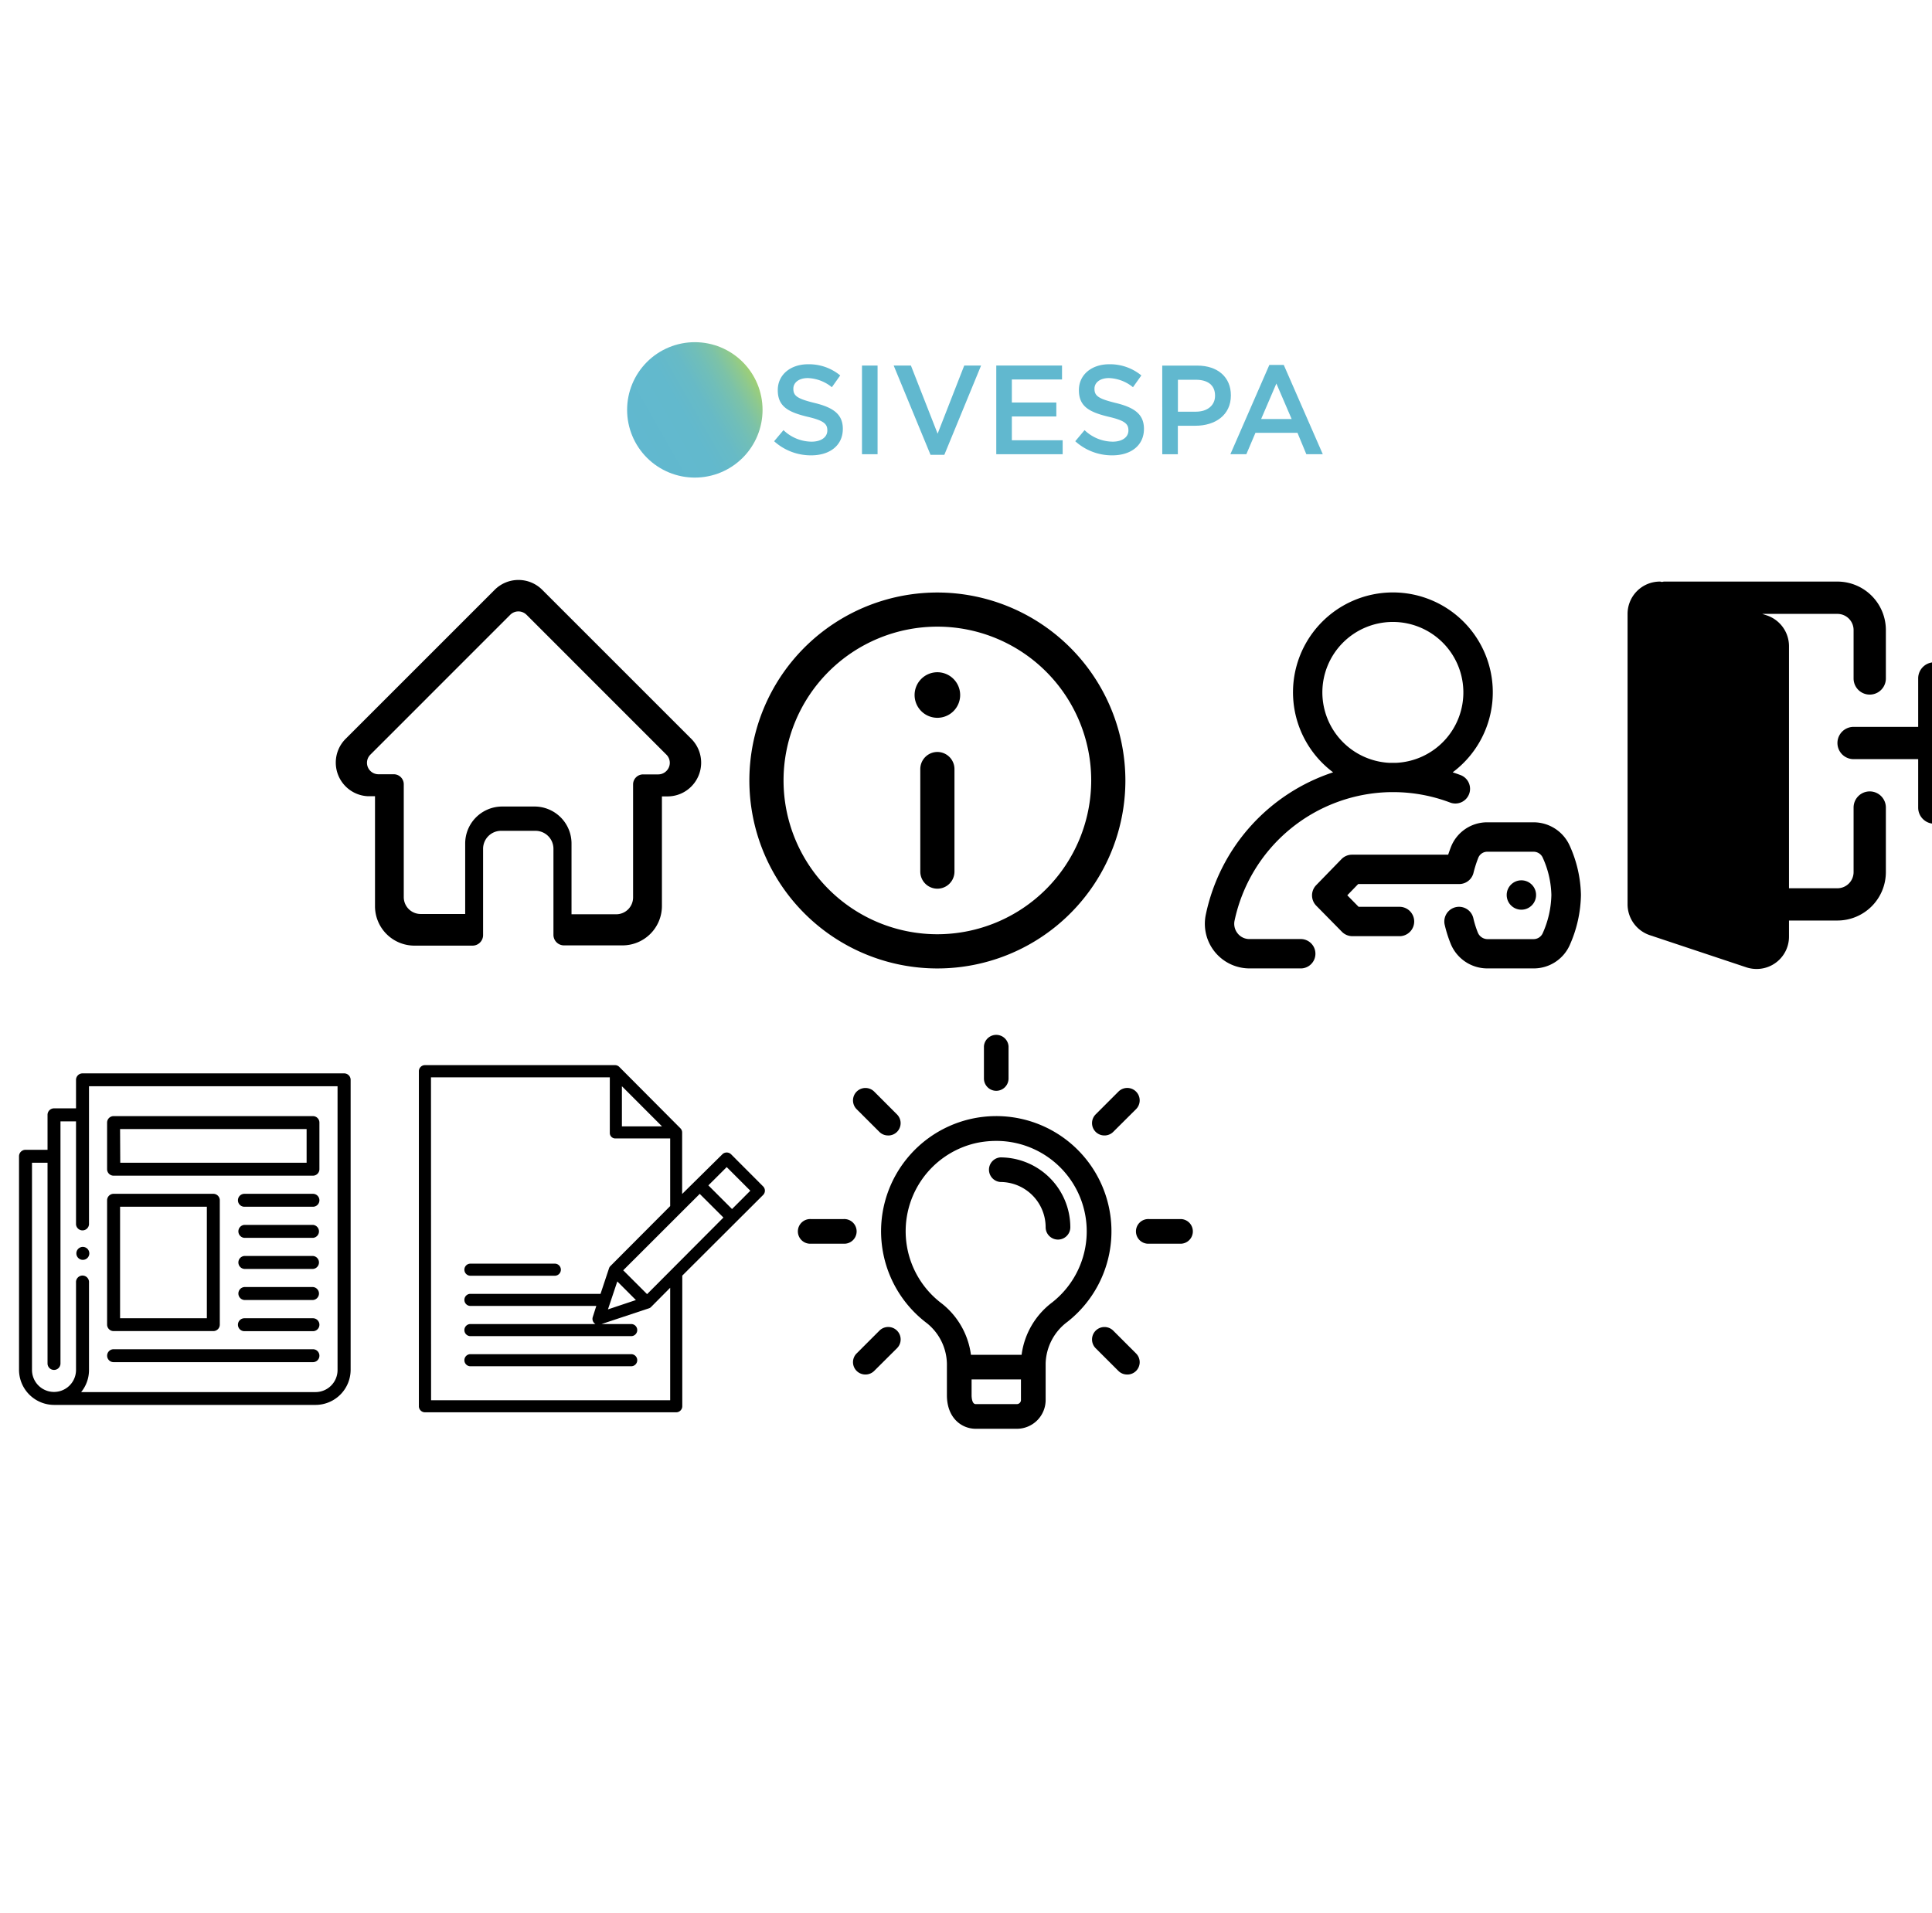 <svg id="Capa_1" data-name="Capa 1" xmlns="http://www.w3.org/2000/svg" xmlns:xlink="http://www.w3.org/1999/xlink" viewBox="0 0 549.46 544.15"><defs><style>.cls-1{fill:none;}.cls-2{fill:#61b8cf;}.cls-3{clip-path:url(#clip-path);}.cls-4{fill:url(#Degradado_sin_nombre);}</style><clipPath id="clip-path"><path class="cls-1" d="M178.35,116.6a19.26,19.26,0,1,0,19.26-19.26,19.25,19.25,0,0,0-19.26,19.26"/></clipPath><linearGradient id="Degradado_sin_nombre" x1="0.25" y1="544.69" x2="0.45" y2="544.69" gradientTransform="matrix(192.78, 0, 0, -192.78, 129.44, 105122.96)" gradientUnits="userSpaceOnUse"><stop offset="0" stop-color="#61b8cf"/><stop offset="0.41" stop-color="#62b9cd"/><stop offset="0.59" stop-color="#67bac6"/><stop offset="0.72" stop-color="#70beb9"/><stop offset="0.83" stop-color="#7cc2a8"/><stop offset="0.92" stop-color="#8cc891"/><stop offset="1" stop-color="#9ecf76"/></linearGradient></defs><title>Mesa de trabajo 1</title><path class="cls-2" d="M220.15,125.53l2.67-3.17a11.66,11.66,0,0,0,8,3.28c2.74,0,4.47-1.3,4.47-3.17v-.07c0-1.81-1-2.78-5.7-3.86-5.36-1.3-8.39-2.88-8.39-7.53v-.07c0-4.32,3.6-7.32,8.61-7.32a13.94,13.94,0,0,1,9.15,3.18l-2.38,3.35a11.42,11.42,0,0,0-6.84-2.6c-2.6,0-4.11,1.33-4.11,3v.07c0,2,1.15,2.81,6,4,5.33,1.29,8.07,3.2,8.07,7.38V122c0,4.72-3.71,7.53-9,7.53a15.57,15.57,0,0,1-10.52-4"/><rect class="cls-2" x="245.15" y="103.99" width="4.43" height="25.22"/><polygon class="cls-2" points="254.16 103.98 259.06 103.98 266.66 123.37 274.23 103.98 279.02 103.98 268.57 129.38 264.64 129.38 254.16 103.98"/><polygon class="cls-2" points="283.34 103.98 302.04 103.98 302.04 107.95 287.77 107.95 287.77 114.5 300.42 114.5 300.42 118.47 287.77 118.47 287.77 125.24 302.22 125.24 302.22 129.21 283.34 129.21 283.34 103.98"/><path class="cls-2" d="M305.79,125.53l2.66-3.17a11.7,11.7,0,0,0,8,3.28c2.74,0,4.47-1.3,4.47-3.17v-.07c0-1.81-1-2.78-5.69-3.86-5.37-1.3-8.39-2.88-8.39-7.53v-.07c0-4.32,3.6-7.32,8.61-7.32a14,14,0,0,1,9.15,3.18l-2.38,3.35a11.42,11.42,0,0,0-6.85-2.6c-2.59,0-4.1,1.33-4.1,3v.07c0,2,1.15,2.81,6,4,5.34,1.29,8.07,3.2,8.07,7.38V122c0,4.72-3.71,7.53-9,7.53a15.53,15.53,0,0,1-10.52-4"/><path class="cls-2" d="M330.54,104h9.94c5.91,0,9.58,3.35,9.58,8.43v.07c0,5.65-4.53,8.61-10.08,8.61h-5v8.11h-4.43Zm9.58,13.11c3.35,0,5.44-1.87,5.44-4.5v-.08c0-3-2.12-4.5-5.44-4.5H335v9.08Z"/><path class="cls-2" d="M361,103.81h4.1l11.1,25.4h-4.68L369,123.12H357.05l-2.59,6.09h-4.54Zm6.34,15.38L363,109.1l-4.33,10.09Z"/><g class="cls-3"><rect class="cls-4" x="171.31" y="90.29" width="52.6" height="52.6" transform="translate(-31.82 114.42) rotate(-30)"/></g><path d="M196.64,210.21h0l-42.42-42.42a9.56,9.56,0,0,0-13.54,0l-42.4,42.4,0,0a9.57,9.57,0,0,0,6.37,16.31h2v31.22A11.22,11.22,0,0,0,117.79,269h16.6a3,3,0,0,0,3-3V241.45a5.12,5.12,0,0,1,5.11-5.11h9.79a5.11,5.11,0,0,1,5.11,5.11v24.48a3,3,0,0,0,3.05,3h16.6a11.21,11.21,0,0,0,11.2-11.2V226.55h1.57a9.5,9.5,0,0,0,6.77-2.8A9.6,9.6,0,0,0,196.64,210.21Zm-7.09,9.08a3.25,3.25,0,0,1-2.31,1h-4.33a2.85,2.85,0,0,0-2.86,2.85v32.15a4.8,4.8,0,0,1-4.8,4.79H162.54v-20.1A10.52,10.52,0,0,0,152,229.43h-9.18a10.52,10.52,0,0,0-10.52,10.51V260H119.62a4.8,4.8,0,0,1-4.79-4.79V223.1a2.85,2.85,0,0,0-2.86-2.85h-4.39a3.26,3.26,0,0,1-2.25-5.57h0l39.79-39.8a3.28,3.28,0,0,1,4.62,0l39.78,39.79,0,0A3.27,3.27,0,0,1,189.55,219.29Z"/><path d="M266.59,168.55A53.47,53.47,0,1,0,320.06,222,53.53,53.53,0,0,0,266.59,168.55Zm0,97.21A43.75,43.75,0,1,1,310.34,222,43.8,43.8,0,0,1,266.59,265.76Z"/><path d="M266.59,191.23a6.48,6.48,0,1,0,6.48,6.48A6.49,6.49,0,0,0,266.59,191.23Z"/><path d="M266.59,213.91a4.87,4.87,0,0,0-4.86,4.87v29.16a4.86,4.86,0,0,0,9.72,0V218.78A4.87,4.87,0,0,0,266.59,213.91Z"/><path d="M370.13,267.13H355.34a4.23,4.23,0,0,1-3.34-1.59,4.35,4.35,0,0,1-.89-3.66,46.15,46.15,0,0,1,43.95-36.54l1.07,0c.36,0,.72,0,1.07,0a45.89,45.89,0,0,1,15.09,2.91,4.18,4.18,0,1,0,2.94-7.82c-.7-.26-1.39-.5-2.09-.73a28.41,28.41,0,1,0-34,0,54.31,54.31,0,0,0-36.21,40.48,12.7,12.7,0,0,0,12.41,15.3h14.79a4.18,4.18,0,0,0,0-8.35ZM376.08,197a20.05,20.05,0,1,1,21,20h-2A20.08,20.08,0,0,1,376.08,197Z"/><path d="M446.4,240.52a11.26,11.26,0,0,0-10.27-6.6H423.07A11.06,11.06,0,0,0,412.62,241c-.22.57-.48,1.29-.76,2.13H384.51a4.19,4.19,0,0,0-3,1.27l-7.18,7.39a4.18,4.18,0,0,0,0,5.84l7.31,7.43a4.18,4.18,0,0,0,3,1.25h13.58a4.18,4.18,0,0,0,0-8.35H386.39l-3.22-3.28,3.1-3.2H415a4.18,4.18,0,0,0,4.06-3.18,33.4,33.4,0,0,1,1.37-4.3,2.75,2.75,0,0,1,2.66-1.71h13a2.85,2.85,0,0,1,2.65,1.66,27,27,0,0,1,2.47,10.65,27.86,27.86,0,0,1-2.45,10.84,2.85,2.85,0,0,1-2.62,1.71H423a3,3,0,0,1-2.7-1.85,27.55,27.55,0,0,1-1.29-4.14,4.18,4.18,0,0,0-8.13,1.95,36.21,36.21,0,0,0,1.7,5.37,11.25,11.25,0,0,0,10.41,7h13.21a11.2,11.2,0,0,0,10.27-6.72,36.28,36.28,0,0,0,3.15-14.2A35.52,35.52,0,0,0,446.4,240.52Z"/><circle cx="432.68" cy="254.6" r="4.18"/><path d="M531.75,225.13a4.59,4.59,0,0,0-4.59,4.59v18.37a4.6,4.6,0,0,1-4.59,4.59H508.79V183.81a9.24,9.24,0,0,0-6.25-8.73l-1.36-.45h21.39a4.6,4.6,0,0,1,4.59,4.59V193a4.59,4.59,0,0,0,9.18,0V179.22a13.79,13.79,0,0,0-13.77-13.78H473.21a4.26,4.26,0,0,0-.49.1c-.22,0-.43-.1-.66-.1a9.19,9.19,0,0,0-9.18,9.19v82.64a9.26,9.26,0,0,0,6.25,8.73l27.64,9.21a9.4,9.4,0,0,0,2.84.43,9.19,9.19,0,0,0,9.18-9.19v-4.59h13.78a13.79,13.79,0,0,0,13.77-13.77V229.72A4.59,4.59,0,0,0,531.75,225.13Z"/><path d="M571.73,208.11l-18.37-18.36a4.58,4.58,0,0,0-7.83,3.24v13.78H527.16a4.59,4.59,0,1,0,0,9.18h18.37v13.77a4.58,4.58,0,0,0,7.83,3.25l18.37-18.37A4.59,4.59,0,0,0,571.73,208.11Z"/><g id="_Grupo_" data-name="&lt;Grupo&gt;"><g id="_Grupo_2" data-name="&lt;Grupo&gt;"><path id="_Trazado_compuesto_" data-name="&lt;Trazado compuesto&gt;" d="M97.88,305.34H23.47a1.85,1.85,0,0,0-1.85,1.84v8.11H15.36a1.84,1.84,0,0,0-1.84,1.84v9.95H7.26a1.84,1.84,0,0,0-1.85,1.84V389.7a10,10,0,0,0,10,9.95H89.78a10,10,0,0,0,9.94-9.95V307.18A1.84,1.84,0,0,0,97.88,305.34ZM96,389.7A6.27,6.27,0,0,1,89.78,396H23.08a9.9,9.9,0,0,0,2.23-6.26V364.84a1.85,1.85,0,1,0-3.69,0V389.7a6.26,6.26,0,0,1-12.52,0V330.76h4.42v57.1a1.84,1.84,0,0,0,3.68,0V319h4.42v29.29a1.85,1.85,0,0,0,3.69,0V309H96Z"/><path id="_Trazado_compuesto_2" data-name="&lt;Trazado compuesto&gt;" d="M32.31,334.44H89a1.84,1.84,0,0,0,1.84-1.84V319.34A1.84,1.84,0,0,0,89,317.5H32.31a1.84,1.84,0,0,0-1.85,1.84V332.6A1.84,1.84,0,0,0,32.31,334.44Zm1.84-13.26H87.2v9.58h-53Z"/><path id="_Trazado_compuesto_3" data-name="&lt;Trazado compuesto&gt;" d="M32.31,378.65H60.67a1.84,1.84,0,0,0,1.84-1.84V341.44a1.84,1.84,0,0,0-1.84-1.84H32.31a1.85,1.85,0,0,0-1.85,1.84v35.37A1.85,1.85,0,0,0,32.31,378.65Zm1.84-35.37H58.83V375H34.15Z"/><path id="_Trazado_" data-name="&lt;Trazado&gt;" d="M89,339.6H69.51a1.84,1.84,0,0,0,0,3.68H89a1.84,1.84,0,1,0,0-3.68Z"/><path id="_Trazado_2" data-name="&lt;Trazado&gt;" d="M89,348.44H69.51a1.85,1.85,0,0,0,0,3.69H89a1.85,1.85,0,0,0,0-3.69Z"/><path id="_Trazado_3" data-name="&lt;Trazado&gt;" d="M89,357.28H69.51a1.85,1.85,0,0,0,0,3.69H89a1.85,1.85,0,0,0,0-3.69Z"/><path id="_Trazado_4" data-name="&lt;Trazado&gt;" d="M89,366.12H69.51a1.85,1.85,0,0,0,0,3.69H89a1.85,1.85,0,0,0,0-3.69Z"/><path id="_Trazado_5" data-name="&lt;Trazado&gt;" d="M89,375H69.51a1.84,1.84,0,0,0,0,3.68H89A1.84,1.84,0,1,0,89,375Z"/><path id="_Trazado_6" data-name="&lt;Trazado&gt;" d="M32.31,387.49H89a1.84,1.84,0,0,0,0-3.68H32.31a1.84,1.84,0,1,0,0,3.68Z"/><path id="_Trazado_7" data-name="&lt;Trazado&gt;" d="M23.56,354.7a1.84,1.84,0,0,0-1.84,1.85,1.82,1.82,0,0,0,.54,1.3,1.84,1.84,0,0,0,3.14-1.3,1.89,1.89,0,0,0-.54-1.31A1.87,1.87,0,0,0,23.56,354.7Z"/></g></g><path d="M120.75,401.75h71.67a1.74,1.74,0,0,0,1.62-1.83V362.87l23-22.95a1.72,1.72,0,0,0,0-2.42l-9.13-9.15a1.77,1.77,0,0,0-2.47,0L194,339.65V322.22a1.68,1.68,0,0,0-.46-1.22l-17.35-17.43A1.71,1.71,0,0,0,175,303H120.75a1.73,1.73,0,0,0-1.62,1.82v95.08A1.74,1.74,0,0,0,120.75,401.75Zm54.81-37.22,5.29,5.29-7.95,2.66Zm8.47,3.61-6.79-6.78L199,339.62l6.74,6.73ZM206.67,332l6.72,6.72-5.2,5.21-6.73-6.73Zm-29.8-23,11.4,11.41h-11.4Zm-54.3-2.54h50.86v15.77a1.54,1.54,0,0,0,.45,1.16,1.58,1.58,0,0,0,1.16.46H190.6v19.24l-17,17.06a1.59,1.59,0,0,0-.39.63l-2.42,7.28H133.66a1.72,1.72,0,0,0,0,3.43h35.93l-1,3.14a1.68,1.68,0,0,0,.41,1.74c.12.12.26.28.4.28H133.66a1.72,1.72,0,0,0,0,3.43h45.72a1.72,1.72,0,1,0,0-3.43h-8.31l13.5-4.48a1.42,1.42,0,0,0,.62-.4l5.41-5.45v32h-68Z"/><path d="M179.38,385.22H133.66a1.72,1.72,0,0,0,0,3.43h45.72a1.72,1.72,0,1,0,0-3.43Z"/><path d="M133.66,362.9h24.26a1.72,1.72,0,0,0,0-3.43H133.66a1.72,1.72,0,0,0,0,3.43Z"/><path d="M293.87,392.4H272.81a3.51,3.51,0,0,1,0-7h21.06a3.51,3.51,0,0,1,0,7Z"/><path d="M283.34,310.3a3.51,3.51,0,0,1-3.51-3.51v-9.16a3.51,3.51,0,0,1,7,0v9.16A3.51,3.51,0,0,1,283.34,310.3Z"/><path d="M314.09,323a3.51,3.51,0,0,1-2.48-6l6.48-6.48a3.51,3.51,0,0,1,5,5L316.58,322A3.5,3.5,0,0,1,314.09,323Z"/><path d="M336,353.79h-9.16a3.51,3.51,0,1,1,0-7H336a3.51,3.51,0,0,1,0,7Z"/><path d="M320.57,391a3.47,3.47,0,0,1-2.48-1l-6.48-6.47a3.51,3.51,0,0,1,5-5l6.48,6.48a3.51,3.51,0,0,1-2.49,6Z"/><path d="M246.11,391a3.51,3.51,0,0,1-2.48-6l6.48-6.48a3.51,3.51,0,1,1,5,5L248.6,390A3.5,3.5,0,0,1,246.11,391Z"/><path d="M239.85,353.79h-9.16a3.51,3.51,0,1,1,0-7h9.16a3.51,3.51,0,1,1,0,7Z"/><path d="M252.59,323a3.47,3.47,0,0,1-2.48-1l-6.48-6.47a3.51,3.51,0,0,1,5-5l6.47,6.48a3.51,3.51,0,0,1-2.48,6Z"/><path d="M300.89,352.62a3.51,3.51,0,0,1-3.51-3.51,12.88,12.88,0,0,0-12.87-12.87,3.51,3.51,0,0,1,0-7,19.92,19.92,0,0,1,19.89,19.89A3.51,3.51,0,0,1,300.89,352.62Z"/><path d="M289.19,406.44h-11.7c-3.94,0-8.19-3-8.19-9.56v-8.26a15.16,15.16,0,0,0-5.66-12.19,32.76,32.76,0,1,1,39.94-.42,15.26,15.26,0,0,0-6.2,11.84v10.4a8.19,8.19,0,0,1-8.19,8.19Zm-5.91-81.89a27.51,27.51,0,0,0-5.54.58,25.72,25.72,0,0,0-9.88,45.69,22.23,22.23,0,0,1,8.46,17.8v8.26c0,.42.05,2.54,1.17,2.54h11.7a1.17,1.17,0,0,0,1.17-1.17v-10.4a22.24,22.24,0,0,1,8.88-17.36,25.72,25.72,0,0,0-16-45.94Z"/></svg>